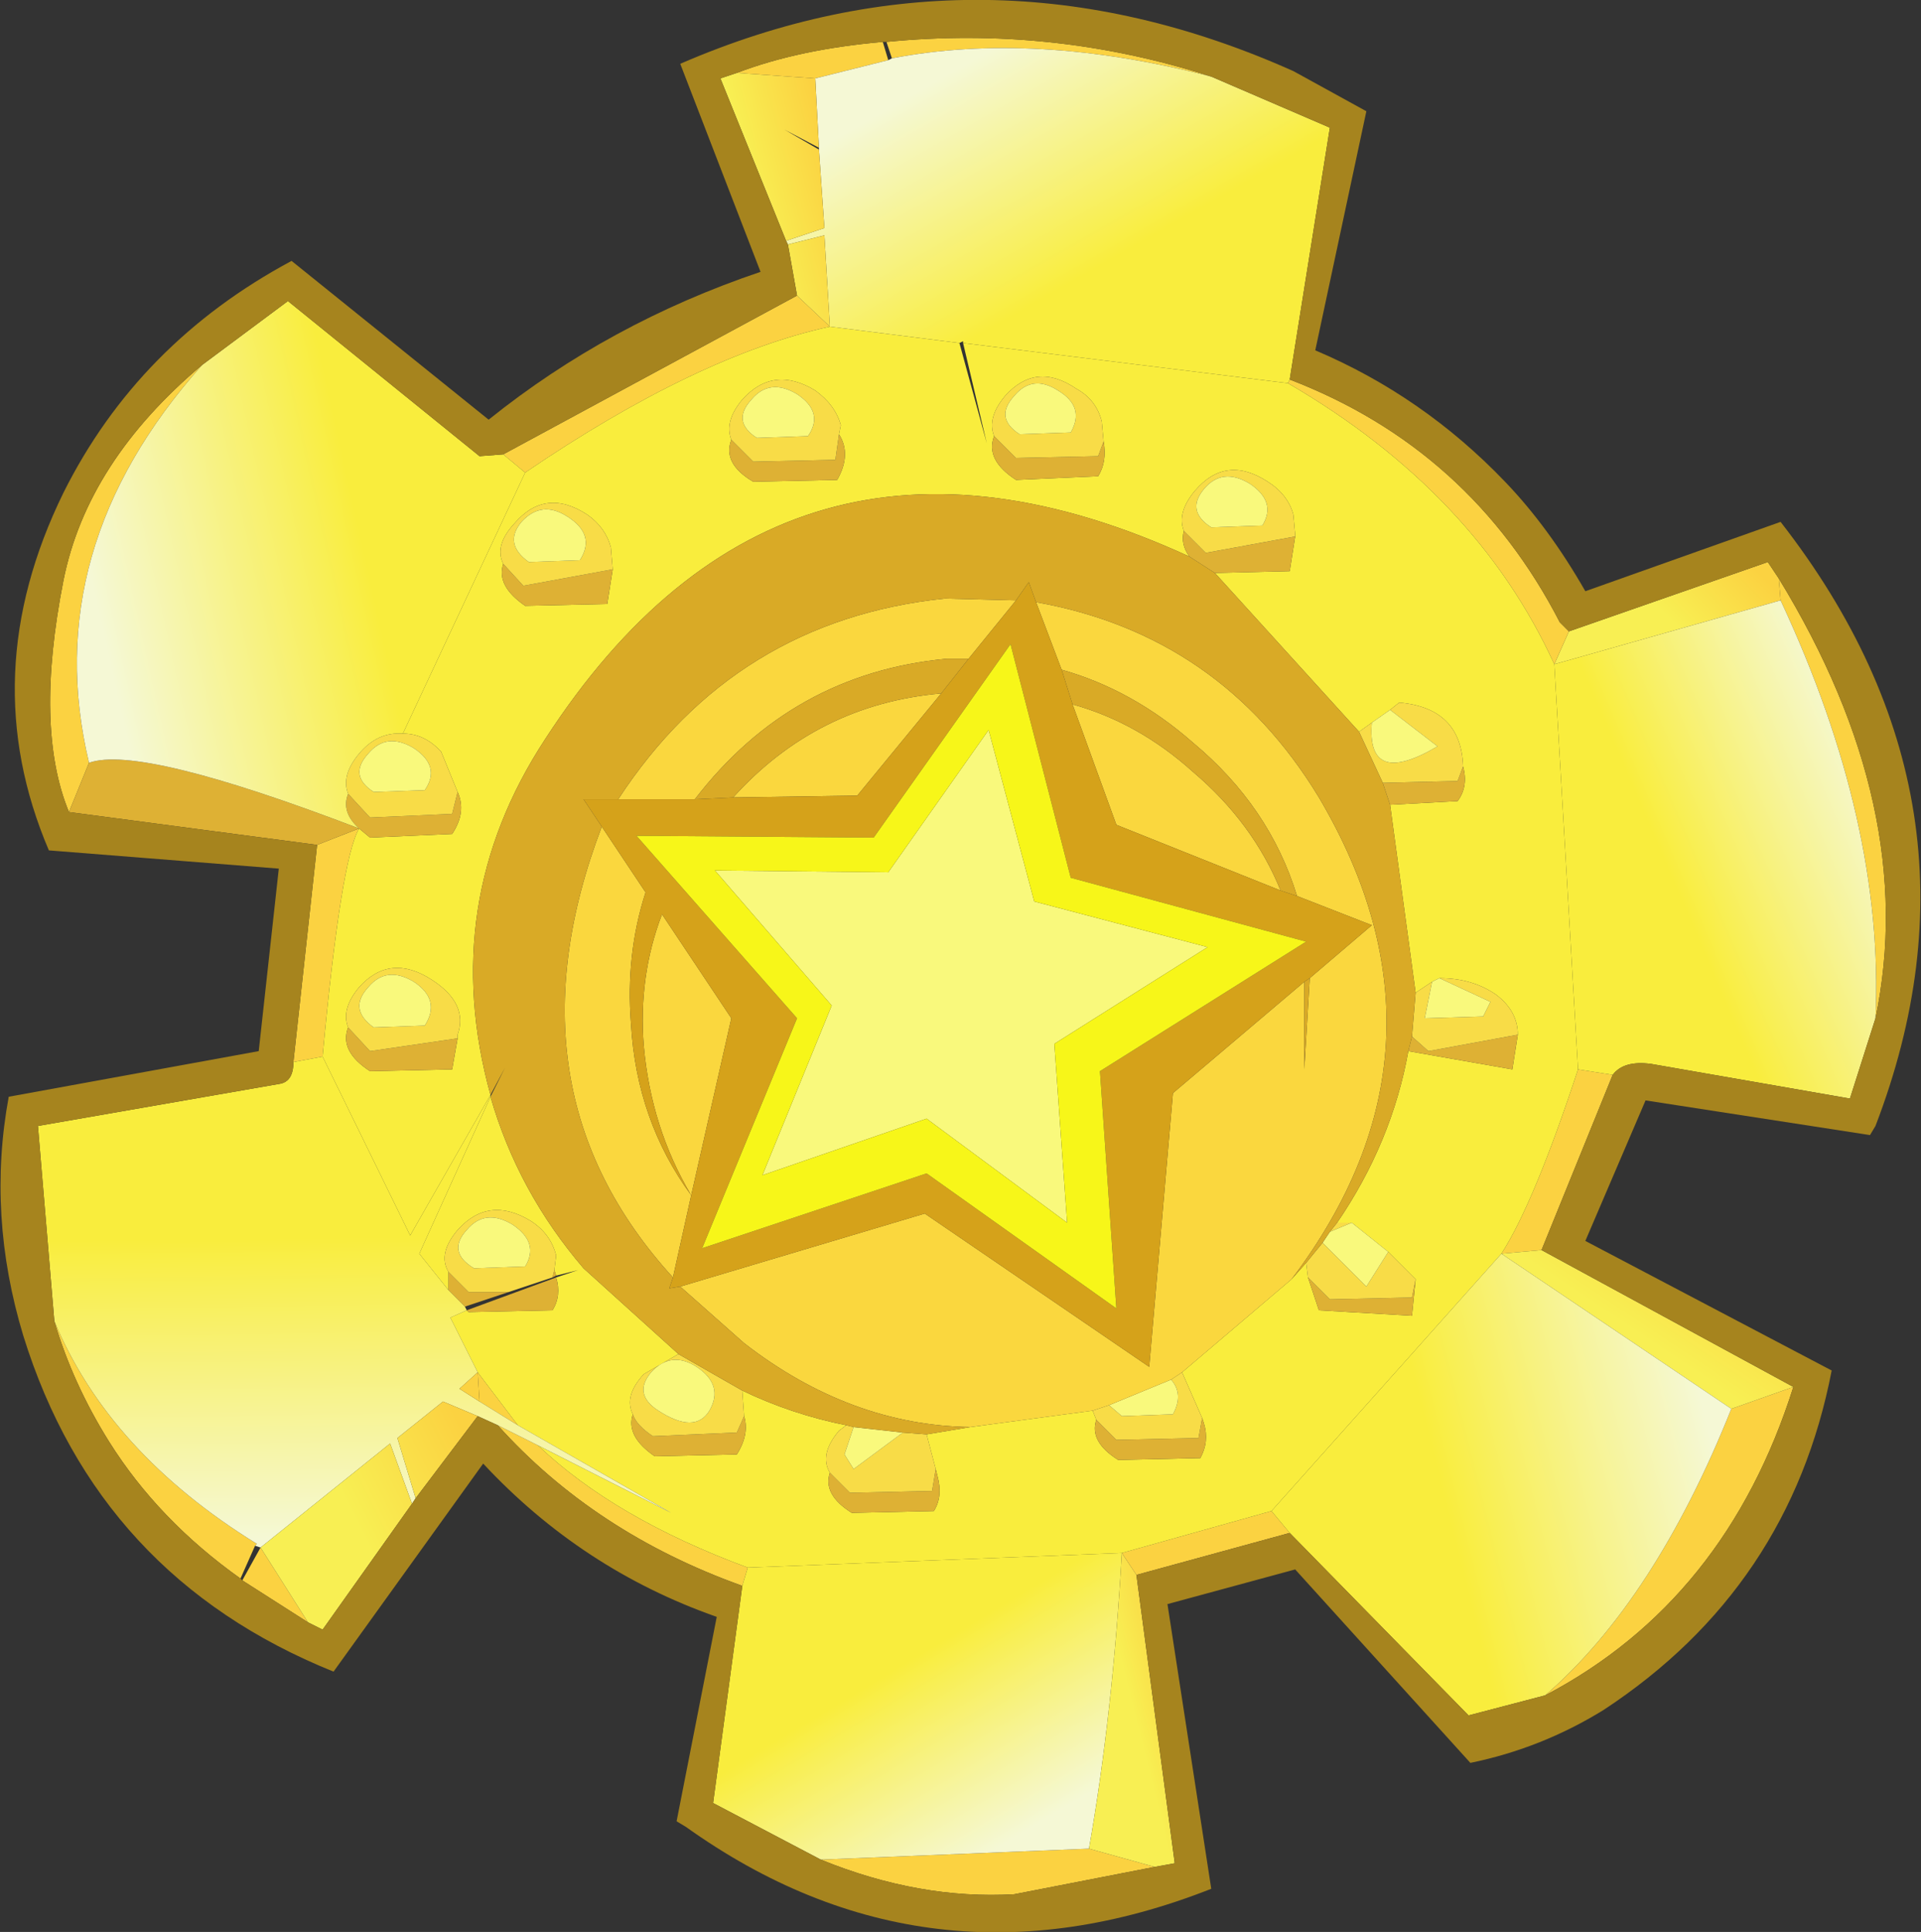 <?xml version="1.0" encoding="UTF-8" standalone="no"?>
<svg xmlns:xlink="http://www.w3.org/1999/xlink" height="54.2px" width="53.9px" xmlns="http://www.w3.org/2000/svg">
  <rect width="100%" height="100%" fill="#333333" stroke="none"/>
  <g transform="matrix(1.0, 0.0, 0.0, 1.0, 26.45, 27.15)">
    <use height="52.95" transform="matrix(1.024, 0.0, 0.0, 1.024, -26.461, -27.152)" width="52.65" xlink:href="#shape0"/>
  </g>
  <defs>
    <g id="shape0" transform="matrix(1.0, 0.0, 0.0, 1.0, 0.45, 0.1)">
      <path d="M42.15 18.1 L42.55 17.2 48.0 15.3 48.3 15.75 48.35 16.35 42.15 18.1" fill="url(#gradient0)" fill-rule="evenodd" stroke="none"/>
      <path d="M34.9 10.3 Q39.85 12.2 42.3 16.95 L42.55 17.2 42.15 18.1 Q40.0 13.4 34.85 10.4 L34.9 10.3 M48.3 15.75 Q52.15 22.05 50.95 27.8 51.2 22.45 48.35 16.35 L48.3 15.75 M43.75 29.35 L41.8 34.15 40.7 34.25 Q41.6 32.85 42.8 29.2 L43.75 29.35 M48.7 37.9 Q46.85 43.75 41.9 46.35 44.9 43.75 47.0 38.5 L48.7 37.9 M34.9 41.9 L30.7 43.05 30.3 42.45 34.4 41.3 34.9 41.9 M31.2 51.05 L27.35 51.8 Q24.75 51.95 22.05 50.85 L29.4 50.55 31.2 51.05 M19.9 43.35 Q15.85 41.9 13.2 38.95 L14.3 39.5 Q16.4 41.5 20.05 42.85 L19.9 43.35 M8.0 44.35 L6.2 43.2 6.7 42.3 8.0 44.35 M6.15 43.15 Q3.9 41.55 2.55 39.4 1.55 37.8 1.05 36.1 2.55 39.7 6.6 42.2 L6.55 42.25 6.15 43.15 M7.6 29.0 L8.25 23.05 9.4 22.6 Q8.9 23.45 8.4 28.85 L7.6 29.0 M1.45 22.15 Q0.5 19.85 1.3 15.8 1.95 12.55 5.1 9.9 0.6 14.95 2.0 20.8 L1.45 22.15 M13.35 12.35 L21.4 8.0 22.3 8.85 Q18.65 9.65 13.95 12.85 L13.35 12.35 M19.75 1.9 Q21.45 1.25 23.75 1.05 L23.9 1.55 21.9 2.05 19.75 1.9 M23.85 1.05 Q28.4 0.6 32.75 2.0 27.9 0.75 24.0 1.5 L23.85 1.05 M12.65 37.5 L13.75 38.95 12.7 38.3 12.65 37.5" fill="#fbd241" fill-rule="evenodd" stroke="none"/>
      <path d="M50.95 27.8 L50.25 30.0 44.8 29.05 Q44.05 28.95 43.75 29.35 L42.8 29.2 42.15 18.1 48.35 16.35 Q51.2 22.45 50.95 27.8" fill="url(#gradient1)" fill-rule="evenodd" stroke="none"/>
      <path d="M34.85 10.4 Q40.0 13.4 42.15 18.1 L42.8 29.2 Q41.6 32.85 40.7 34.25 L34.4 41.3 30.3 42.45 20.05 42.85 Q16.4 41.5 14.3 39.5 L17.95 41.35 13.75 38.95 12.65 37.5 11.9 36.0 12.35 35.8 12.4 35.85 14.7 35.8 Q14.95 35.4 14.8 34.9 L15.4 34.7 14.8 34.85 14.75 34.7 14.8 34.3 Q14.65 33.7 14.1 33.35 12.95 32.65 12.1 33.6 11.55 34.25 11.85 34.75 L11.85 35.25 11.05 34.25 13.0 29.95 Q13.75 32.55 15.55 34.65 L18.15 37.0 17.2 37.55 Q16.65 38.15 16.9 38.65 16.7 39.25 17.5 39.8 L19.75 39.75 Q20.1 39.2 19.95 38.7 L19.9 38.0 Q21.25 38.65 22.75 38.95 L22.55 39.1 Q22.0 39.75 22.3 40.25 22.1 40.85 22.9 41.35 L25.15 41.3 Q25.4 40.9 25.25 40.35 L25.2 40.15 24.95 39.2 26.15 39.0 29.5 38.55 29.6 38.8 Q29.4 39.4 30.2 39.9 L32.45 39.85 Q32.7 39.4 32.55 38.9 L32.5 38.75 31.95 37.5 34.95 34.95 35.35 34.5 35.4 34.9 35.7 35.8 38.25 35.95 38.35 34.95 37.6 34.2 36.6 33.4 36.2 33.4 Q37.7 31.2 38.15 28.7 L41.0 29.2 41.15 28.25 Q41.15 27.6 40.55 27.15 39.9 26.7 39.0 26.7 L38.8 26.8 38.35 27.1 37.65 21.95 39.5 21.85 Q39.8 21.45 39.65 20.9 39.6 19.3 37.9 19.15 L37.65 19.35 37.15 19.7 36.8 19.95 32.85 15.6 34.9 15.55 35.05 14.6 35.05 14.55 35.0 14.0 Q34.85 13.45 34.3 13.1 33.15 12.35 32.3 13.35 31.8 13.95 32.0 14.45 31.9 14.8 32.15 15.15 21.05 10.05 14.5 20.15 11.55 24.65 13.0 29.9 L10.8 33.75 8.4 28.85 Q8.9 23.45 9.4 22.6 L9.7 22.85 11.95 22.75 Q12.35 22.15 12.1 21.6 L11.65 20.5 Q11.2 20.0 10.6 20.0 L13.95 12.85 Q18.65 9.65 22.3 8.85 L25.85 9.3 26.6 12.05 25.95 9.3 34.85 10.4 M22.55 11.8 L22.6 11.55 Q22.45 11.0 21.9 10.6 20.75 9.9 19.9 10.85 19.4 11.45 19.6 11.95 19.35 12.6 20.2 13.1 L22.5 13.05 Q22.9 12.35 22.55 11.8 M29.8 12.0 L29.75 11.45 Q29.6 10.85 29.05 10.55 27.95 9.8 27.1 10.75 26.6 11.35 26.8 11.85 26.55 12.5 27.4 13.05 L29.65 12.95 Q29.9 12.55 29.8 12.0 M16.35 15.5 L16.3 14.9 Q16.15 14.35 15.65 14.0 14.5 13.25 13.65 14.25 13.1 14.85 13.35 15.35 13.15 15.95 13.95 16.5 L16.2 16.45 16.35 15.5 M12.1 28.35 L12.1 28.25 Q12.4 27.4 11.4 26.75 10.25 26.0 9.4 26.95 8.9 27.55 9.1 28.05 8.85 28.7 9.7 29.25 L11.95 29.2 12.1 28.35" fill="#f9ed3d" fill-rule="evenodd" stroke="none"/>
      <path d="M8.25 23.05 L1.45 22.15 2.0 20.8 Q3.4 20.3 9.4 22.6 8.9 22.15 9.1 21.65 L9.7 22.3 11.95 22.2 12.1 21.6 Q12.35 22.15 11.95 22.75 L9.7 22.85 9.4 22.6 8.25 23.05 M41.15 28.25 L41.0 29.2 38.15 28.7 38.25 28.3 38.7 28.7 41.15 28.25 M38.35 34.95 L38.25 35.95 35.7 35.8 35.4 34.9 36.0 35.5 38.25 35.45 38.35 34.95 M32.5 38.75 L32.55 38.9 Q32.7 39.4 32.45 39.85 L30.2 39.9 Q29.4 39.4 29.6 38.8 L30.15 39.35 32.4 39.3 32.5 38.75 M25.2 40.15 L25.25 40.35 Q25.4 40.9 25.15 41.3 L22.9 41.35 Q22.1 40.85 22.3 40.25 L22.85 40.8 25.1 40.75 25.2 40.15 M19.95 38.7 Q20.1 39.2 19.75 39.75 L17.5 39.8 Q16.7 39.25 16.9 38.65 17.0 38.95 17.45 39.25 L19.75 39.15 19.95 38.7 M11.85 35.25 L11.85 34.75 12.4 35.3 13.5 35.3 12.3 35.7 11.85 35.25 M14.75 34.7 L14.8 34.85 14.7 34.9 14.75 34.7 M14.8 34.9 Q14.95 35.4 14.7 35.8 L12.4 35.85 12.35 35.8 14.8 34.9 M32.15 15.15 Q31.9 14.8 32.0 14.45 L32.6 15.05 35.05 14.6 34.9 15.55 32.85 15.6 32.15 15.15 M39.65 20.9 Q39.8 21.45 39.5 21.85 L37.65 21.95 37.45 21.35 39.5 21.3 39.65 20.9 M19.6 11.95 L20.2 12.55 22.45 12.5 22.55 11.8 Q22.9 12.35 22.5 13.05 L20.2 13.1 Q19.35 12.6 19.6 11.95 M26.8 11.85 L27.4 12.45 29.65 12.4 29.8 12.0 Q29.9 12.55 29.65 12.95 L27.4 13.05 Q26.55 12.5 26.8 11.85 M16.35 15.5 L16.2 16.45 13.95 16.5 Q13.15 15.95 13.35 15.35 L13.9 15.95 16.35 15.5 M12.1 28.35 L11.95 29.2 9.7 29.25 Q8.85 28.7 9.1 28.05 L9.7 28.7 12.1 28.35" fill="#deb134" fill-rule="evenodd" stroke="none"/>
      <path d="M41.15 28.25 L38.7 28.7 38.25 28.3 38.35 27.1 38.8 26.8 38.6 27.8 40.2 27.75 40.4 27.35 39.0 26.7 Q39.9 26.7 40.55 27.15 41.15 27.6 41.15 28.25 M36.2 33.4 L36.6 33.4 36.0 33.65 36.2 33.4 M37.6 34.2 L38.35 34.95 38.25 35.45 36.0 35.5 35.4 34.9 35.35 34.5 35.8 33.95 37.0 35.15 37.6 34.2 M31.95 37.5 L32.5 38.75 32.4 39.3 30.15 39.35 29.6 38.8 29.5 38.55 29.95 38.4 30.3 38.7 31.7 38.65 Q32.0 38.1 31.65 37.7 L31.95 37.5 M24.95 39.2 L25.2 40.15 25.1 40.75 22.85 40.8 22.3 40.25 Q22.0 39.75 22.55 39.1 L22.75 38.95 22.95 39.0 22.7 39.75 22.95 40.15 24.3 39.15 24.95 39.2 M19.9 38.0 L19.95 38.7 19.75 39.15 17.45 39.25 Q17.0 38.95 16.9 38.65 16.65 38.15 17.2 37.55 L18.15 37.0 19.9 38.0 M11.85 34.75 Q11.55 34.25 12.1 33.6 12.95 32.65 14.1 33.35 14.65 33.7 14.8 34.3 L14.75 34.7 14.7 34.9 13.5 35.3 12.4 35.3 11.85 34.75 M10.6 20.0 Q11.2 20.0 11.65 20.5 L12.1 21.6 11.95 22.2 9.7 22.3 9.1 21.65 Q8.9 21.15 9.4 20.55 9.9 19.95 10.6 20.0 M32.0 14.45 Q31.8 13.95 32.3 13.35 33.15 12.35 34.3 13.1 34.85 13.45 35.0 14.0 L35.05 14.55 35.05 14.6 32.6 15.05 32.0 14.45 M36.8 19.95 L37.15 19.7 Q37.0 21.5 38.95 20.35 L37.65 19.35 37.9 19.15 Q39.6 19.3 39.65 20.9 L39.5 21.3 37.45 21.35 36.8 19.95 M19.6 11.95 Q19.4 11.45 19.9 10.85 20.75 9.9 21.9 10.6 22.45 11.0 22.6 11.55 L22.55 11.8 22.45 12.5 20.2 12.55 19.6 11.95 M21.4 10.7 Q20.65 10.25 20.15 10.85 19.6 11.45 20.3 11.9 L21.7 11.85 Q22.15 11.2 21.4 10.7 M27.5 11.8 L28.9 11.75 Q29.3 11.05 28.55 10.6 27.85 10.15 27.35 10.75 26.8 11.35 27.5 11.8 M26.8 11.85 Q26.6 11.35 27.1 10.75 27.95 9.8 29.05 10.55 29.6 10.85 29.75 11.45 L29.8 12.0 29.65 12.4 27.4 12.45 26.8 11.85 M33.8 13.15 Q33.05 12.7 32.55 13.3 32.05 13.9 32.75 14.35 L34.15 14.3 Q34.55 13.65 33.8 13.15 M9.8 21.6 L11.2 21.55 Q11.65 20.9 10.9 20.4 10.15 19.95 9.65 20.55 9.1 21.15 9.8 21.6 M13.35 15.35 Q13.1 14.85 13.65 14.25 14.5 13.25 15.65 14.0 16.15 14.35 16.3 14.9 L16.35 15.5 13.9 15.95 13.35 15.35 M14.05 15.3 L15.45 15.25 Q15.9 14.55 15.1 14.05 14.4 13.6 13.85 14.2 13.35 14.8 14.05 15.3 M10.9 26.8 Q10.15 26.35 9.65 26.95 9.1 27.55 9.8 28.05 L11.2 28.0 Q11.65 27.3 10.9 26.8 M9.1 28.05 Q8.9 27.55 9.4 26.95 10.25 26.0 11.4 26.75 12.4 27.4 12.1 28.25 L12.1 28.35 9.7 28.7 9.1 28.05 M12.55 34.65 L13.95 34.6 Q14.35 33.95 13.6 33.45 12.85 33.0 12.35 33.6 11.8 34.2 12.55 34.65 M18.65 37.35 Q17.95 36.9 17.4 37.5 16.9 38.1 17.6 38.55 18.6 39.2 19.0 38.55 19.4 37.85 18.65 37.35" fill="#f8dc47" fill-rule="evenodd" stroke="none"/>
      <path d="M41.8 34.15 L48.7 37.9 47.0 38.5 40.7 34.25 41.8 34.15" fill="url(#gradient2)" fill-rule="evenodd" stroke="none"/>
      <path d="M41.9 46.35 L39.8 46.9 34.9 41.9 34.4 41.3 40.7 34.25 47.0 38.5 Q44.9 43.75 41.9 46.35" fill="url(#gradient3)" fill-rule="evenodd" stroke="none"/>
      <path d="M34.9 10.3 L34.85 10.4 25.95 9.3 25.95 9.25 25.85 9.3 22.3 8.85 22.15 6.35 21.15 6.6 21.1 6.5 22.15 6.15 22.0 4.0 22.0 3.95 21.9 2.05 23.9 1.55 24.0 1.5 Q27.9 0.75 32.75 2.0 L36.0 3.4 34.9 10.3" fill="url(#gradient4)" fill-rule="evenodd" stroke="none"/>
      <path d="M21.4 8.0 L21.15 6.6 22.15 6.35 22.3 8.85 21.4 8.0 M21.1 6.5 L19.3 2.05 19.75 1.9 21.9 2.05 22.0 3.95 21.05 3.45 22.0 4.0 22.15 6.15 21.1 6.5" fill="url(#gradient5)" fill-rule="evenodd" stroke="none"/>
      <path d="M36.6 33.4 L37.6 34.2 37.0 35.15 35.8 33.95 36.0 33.65 36.6 33.4 M39.0 26.7 L40.4 27.35 40.2 27.75 38.6 27.8 38.8 26.8 39.0 26.7 M37.15 19.7 L37.65 19.35 38.95 20.35 Q37.0 21.5 37.15 19.7 M27.5 11.8 Q26.8 11.35 27.35 10.75 27.85 10.15 28.55 10.6 29.3 11.05 28.9 11.75 L27.5 11.8 M21.4 10.7 Q22.15 11.2 21.7 11.85 L20.3 11.9 Q19.6 11.45 20.15 10.85 20.65 10.25 21.4 10.7 M27.9 24.6 L32.65 25.85 28.45 28.5 28.8 33.4 24.95 30.55 20.45 32.1 22.35 27.45 19.15 23.75 23.9 23.8 26.65 19.9 27.9 24.6 M33.8 13.15 Q34.55 13.65 34.15 14.3 L32.75 14.35 Q32.05 13.9 32.55 13.3 33.05 12.7 33.8 13.15 M9.8 21.6 Q9.1 21.15 9.65 20.55 10.15 19.95 10.9 20.4 11.65 20.9 11.2 21.55 L9.8 21.6 M14.05 15.3 Q13.35 14.8 13.85 14.2 14.4 13.6 15.1 14.05 15.9 14.55 15.45 15.25 L14.05 15.3 M10.9 26.8 Q11.65 27.3 11.2 28.0 L9.8 28.05 Q9.1 27.55 9.65 26.95 10.15 26.35 10.9 26.8 M12.55 34.65 Q11.8 34.2 12.35 33.6 12.85 33.0 13.6 33.45 14.35 33.95 13.95 34.6 L12.55 34.65 M18.65 37.35 Q19.4 37.85 19.0 38.55 18.6 39.2 17.6 38.55 16.9 38.1 17.4 37.5 17.95 36.9 18.65 37.35 M31.65 37.7 Q32.0 38.1 31.7 38.65 L30.3 38.7 29.95 38.4 31.65 37.7 M22.95 39.0 L24.3 39.15 22.95 40.15 22.7 39.75 22.95 39.0" fill="#f9f97c" fill-rule="evenodd" stroke="none"/>
      <path d="M34.95 34.95 L31.95 37.5 31.65 37.7 29.95 38.4 29.5 38.55 26.15 39.0 Q22.85 38.95 19.95 36.7 L18.2 35.15 24.9 33.15 31.05 37.35 31.7 29.85 35.3 26.8 35.3 29.2 35.45 26.7 37.15 25.25 35.1 24.45 Q34.35 22.0 32.25 20.25 30.6 18.8 28.65 18.25 L27.95 16.4 Q33.0 17.3 35.7 21.75 39.75 28.6 34.95 34.95 M26.1 17.95 L25.5 17.95 Q21.25 18.35 18.6 21.8 L16.5 21.8 Q19.7 16.9 25.45 16.3 L27.4 16.35 26.1 17.95 M19.65 21.75 Q21.95 19.2 25.35 18.9 L23.05 21.7 19.65 21.75 M34.65 24.3 L30.15 22.5 28.95 19.2 Q30.75 19.7 32.25 21.05 33.9 22.45 34.65 24.3 M16.05 22.55 L17.25 24.35 Q16.7 26.05 16.85 27.95 17.0 30.6 18.5 32.65 17.4 30.8 17.2 28.55 17.05 26.65 17.7 24.95 L19.6 27.8 18.5 32.65 18.0 34.9 Q13.3 29.75 16.05 22.55" fill="#fad73e" fill-rule="evenodd" stroke="none"/>
      <path d="M38.25 28.3 L38.15 28.7 Q37.7 31.2 36.2 33.4 L36.0 33.65 35.8 33.95 35.35 34.5 34.95 34.95 Q39.75 28.6 35.7 21.75 33.0 17.3 27.95 16.4 L27.75 15.85 27.4 16.35 25.45 16.3 Q19.7 16.9 16.5 21.8 L15.55 21.8 16.05 22.55 Q13.3 29.75 18.0 34.9 L17.9 35.2 18.2 35.15 19.95 36.7 Q22.85 38.95 26.15 39.0 L24.95 39.2 24.3 39.15 22.95 39.0 22.75 38.95 Q21.25 38.65 19.9 38.0 L18.15 37.0 15.55 34.65 Q13.75 32.55 13.0 29.95 L13.4 29.15 13.0 29.9 Q11.55 24.65 14.5 20.15 21.05 10.05 32.15 15.15 L32.85 15.6 36.8 19.95 37.45 21.35 37.65 21.95 38.35 27.1 38.25 28.3 M18.6 21.8 Q21.25 18.35 25.5 17.95 L26.1 17.95 25.35 18.9 Q21.95 19.2 19.65 21.75 L18.6 21.8 M28.95 19.2 L28.65 18.25 Q30.6 18.8 32.25 20.25 34.35 22.0 35.1 24.45 L34.65 24.3 Q33.9 22.45 32.25 21.05 30.75 19.7 28.95 19.2 M35.45 26.7 L35.3 29.2 35.3 26.8 35.45 26.7" fill="#d9aa26" fill-rule="evenodd" stroke="none"/>
      <path d="M26.1 17.95 L27.4 16.35 27.75 15.85 27.95 16.4 28.65 18.25 28.95 19.2 30.15 22.5 34.65 24.3 35.1 24.45 37.15 25.25 35.45 26.7 35.3 26.8 31.7 29.85 31.05 37.35 24.9 33.15 18.2 35.15 17.9 35.2 18.0 34.9 18.5 32.65 19.6 27.8 17.7 24.95 Q17.05 26.65 17.2 28.55 17.4 30.8 18.5 32.65 17.0 30.6 16.85 27.95 16.7 26.05 17.25 24.35 L16.05 22.55 15.55 21.8 16.5 21.8 18.6 21.8 19.65 21.75 23.05 21.7 25.35 18.9 26.1 17.95 M28.9 23.95 L27.25 17.55 23.5 22.85 17.0 22.8 21.4 27.8 18.8 34.1 24.95 32.05 30.15 35.75 29.7 29.25 35.35 25.7 28.9 23.95" fill="#d5a21a" fill-rule="evenodd" stroke="none"/>
      <path d="M27.9 24.6 L26.65 19.9 23.9 23.8 19.15 23.75 22.35 27.45 20.45 32.1 24.95 30.55 28.8 33.4 28.45 28.5 32.65 25.85 27.9 24.6 M28.9 23.95 L35.35 25.7 29.7 29.25 30.15 35.75 24.95 32.05 18.8 34.1 21.4 27.8 17.0 22.8 23.5 22.85 27.25 17.55 28.9 23.95" fill="#f7f619" fill-rule="evenodd" stroke="none"/>
      <path d="M5.1 9.9 L7.45 8.15 12.7 12.4 13.35 12.35 13.95 12.85 10.6 20.0 Q9.9 19.95 9.4 20.55 8.9 21.15 9.1 21.65 8.9 22.15 9.4 22.6 3.4 20.3 2.0 20.8 0.6 14.95 5.1 9.9" fill="url(#gradient6)" fill-rule="evenodd" stroke="none"/>
      <path d="M13.2 38.95 L12.65 38.7 11.7 38.3 10.45 39.3 10.95 40.95 10.85 41.1 10.25 39.45 6.7 42.3 6.55 42.25 6.6 42.2 Q2.55 39.7 1.05 36.1 L0.6 30.75 7.2 29.6 Q7.6 29.55 7.6 29.0 L8.4 28.85 10.8 33.75 13.0 29.9 13.0 29.95 11.05 34.25 11.85 35.25 12.3 35.7 12.35 35.8 11.9 36.0 12.65 37.5 12.15 37.95 12.7 38.3 13.75 38.95 17.95 41.35 14.3 39.5 13.2 38.95" fill="url(#gradient7)" fill-rule="evenodd" stroke="none"/>
      <path d="M12.65 38.7 L10.95 40.95 10.45 39.3 11.7 38.3 12.65 38.7 M10.85 41.1 L8.4 44.55 8.0 44.35 6.7 42.3 10.25 39.45 10.85 41.1 M12.7 38.3 L12.15 37.95 12.65 37.5 12.7 38.3" fill="url(#gradient8)" fill-rule="evenodd" stroke="none"/>
      <path d="M22.05 50.85 L19.1 49.3 19.9 43.35 20.05 42.85 30.3 42.45 Q30.05 46.85 29.4 50.55 L22.05 50.85" fill="url(#gradient9)" fill-rule="evenodd" stroke="none"/>
      <path d="M30.7 43.05 L31.75 50.95 31.2 51.05 29.4 50.55 Q30.05 46.85 30.3 42.45 L30.7 43.05" fill="url(#gradient10)" fill-rule="evenodd" stroke="none"/>
      <path d="M42.55 17.2 L42.3 16.95 Q39.85 12.2 34.9 10.3 L36.0 3.4 32.75 2.0 Q28.4 0.6 23.85 1.05 L23.75 1.05 Q21.45 1.25 19.75 1.9 L19.3 2.05 21.1 6.5 21.15 6.6 21.4 8.0 13.35 12.35 12.7 12.4 7.45 8.15 5.1 9.9 Q1.95 12.55 1.3 15.8 0.5 19.85 1.45 22.15 L8.25 23.05 7.6 29.0 Q7.6 29.55 7.2 29.6 L0.6 30.75 1.05 36.1 Q1.55 37.8 2.55 39.4 3.9 41.55 6.15 43.15 L6.2 43.2 8.0 44.35 8.4 44.55 10.85 41.1 10.95 40.95 12.65 38.7 13.2 38.95 Q15.85 41.9 19.9 43.35 L19.1 49.3 22.05 50.85 Q24.75 51.95 27.35 51.8 L31.2 51.05 31.75 50.95 30.7 43.05 34.9 41.9 39.8 46.9 41.9 46.35 Q46.85 43.75 48.7 37.9 L41.8 34.15 43.75 29.35 Q44.05 28.95 44.8 29.05 L50.25 30.0 50.95 27.8 Q52.15 22.05 48.3 15.75 L48.0 15.3 42.55 17.2 M43.0 16.1 L48.35 14.2 Q54.35 21.9 50.95 30.75 L50.8 31.0 44.65 30.05 43.0 33.9 49.75 37.45 Q48.6 43.4 43.5 46.75 41.8 47.8 39.85 48.2 L35.05 42.9 31.55 43.85 32.75 51.65 Q25.0 54.7 18.35 49.95 L18.1 49.8 19.2 44.2 Q15.5 42.9 12.8 40.0 L8.7 45.7 Q2.25 43.1 0.2 36.5 -0.8 33.2 -0.2 29.95 L6.65 28.7 7.2 23.7 0.9 23.2 Q-1.15 18.4 1.3 13.4 3.35 9.3 7.55 7.05 L12.95 11.4 Q16.25 8.75 20.4 7.35 L18.2 1.65 Q26.5 -1.95 35.0 1.85 L37.0 2.95 35.6 9.5 Q38.55 10.75 40.8 13.1 42.0 14.35 43.0 16.1" fill="#a6841e" fill-rule="evenodd" stroke="none"/>
    </g>
    <linearGradient gradientTransform="matrix(0.003, -0.001, 0.002, 0.002, 45.25, 16.35)" gradientUnits="userSpaceOnUse" id="gradient0" spreadMethod="pad" x1="-819.2" x2="819.2">
      <stop offset="0.431" stop-color="#f8ef53"/>
      <stop offset="1.0" stop-color="#fbd241"/>
    </linearGradient>
    <linearGradient gradientTransform="matrix(-0.004, 0.006, -0.003, -0.007, 46.5, 23.4)" gradientUnits="userSpaceOnUse" id="gradient1" spreadMethod="pad" x1="-819.2" x2="819.2">
      <stop offset="0.0" stop-color="#f5f8d5"/>
      <stop offset="0.627" stop-color="#f9ed3d"/>
    </linearGradient>
    <linearGradient gradientTransform="matrix(0.004, -0.002, 0.003, 0.002, 45.0, 36.3)" gradientUnits="userSpaceOnUse" id="gradient2" spreadMethod="pad" x1="-819.2" x2="819.2">
      <stop offset="0.431" stop-color="#f8ef53"/>
      <stop offset="1.0" stop-color="#fbd241"/>
    </linearGradient>
    <linearGradient gradientTransform="matrix(-0.007, 0.002, -0.002, -0.008, 40.7, 40.95)" gradientUnits="userSpaceOnUse" id="gradient3" spreadMethod="pad" x1="-819.2" x2="819.2">
      <stop offset="0.0" stop-color="#f5f8d5"/>
      <stop offset="0.627" stop-color="#f9ed3d"/>
    </linearGradient>
    <linearGradient gradientTransform="matrix(0.006, 0.004, -0.007, 0.004, 29.25, 5.9)" gradientUnits="userSpaceOnUse" id="gradient4" spreadMethod="pad" x1="-819.2" x2="819.2">
      <stop offset="0.0" stop-color="#f5f8d5"/>
      <stop offset="0.627" stop-color="#f9ed3d"/>
    </linearGradient>
    <linearGradient gradientTransform="matrix(0.002, -0.002, 0.001, 0.004, 20.5, 5.3)" gradientUnits="userSpaceOnUse" id="gradient5" spreadMethod="pad" x1="-819.2" x2="819.2">
      <stop offset="0.431" stop-color="#f8ef53"/>
      <stop offset="1.0" stop-color="#fbd241"/>
    </linearGradient>
    <linearGradient gradientTransform="matrix(0.007, -0.002, 0.002, 0.009, 8.0, 15.05)" gradientUnits="userSpaceOnUse" id="gradient6" spreadMethod="pad" x1="-819.2" x2="819.2">
      <stop offset="0.0" stop-color="#f5f8d5"/>
      <stop offset="0.627" stop-color="#f9ed3d"/>
    </linearGradient>
    <linearGradient gradientTransform="matrix(-1.0E-4, -0.008, 0.008, -1.0E-4, 6.4, 35.5)" gradientUnits="userSpaceOnUse" id="gradient7" spreadMethod="pad" x1="-819.2" x2="819.2">
      <stop offset="0.0" stop-color="#f5f8d5"/>
      <stop offset="0.627" stop-color="#f9ed3d"/>
    </linearGradient>
    <linearGradient gradientTransform="matrix(0.003, -0.003, 0.002, 0.004, 9.7, 41.35)" gradientUnits="userSpaceOnUse" id="gradient8" spreadMethod="pad" x1="-819.2" x2="819.2">
      <stop offset="0.431" stop-color="#f8ef53"/>
      <stop offset="1.0" stop-color="#fbd241"/>
    </linearGradient>
    <linearGradient gradientTransform="matrix(-0.004, -0.004, 0.005, -0.003, 24.45, 46.75)" gradientUnits="userSpaceOnUse" id="gradient9" spreadMethod="pad" x1="-819.2" x2="819.2">
      <stop offset="0.0" stop-color="#f5f8d5"/>
      <stop offset="0.627" stop-color="#f9ed3d"/>
    </linearGradient>
    <linearGradient gradientTransform="matrix(0.001, -0.003, 0.001, 0.004, 30.85, 46.9)" gradientUnits="userSpaceOnUse" id="gradient10" spreadMethod="pad" x1="-819.2" x2="819.2">
      <stop offset="0.431" stop-color="#f8ef53"/>
      <stop offset="1.0" stop-color="#fbd241"/>
    </linearGradient>
  </defs>
</svg>
